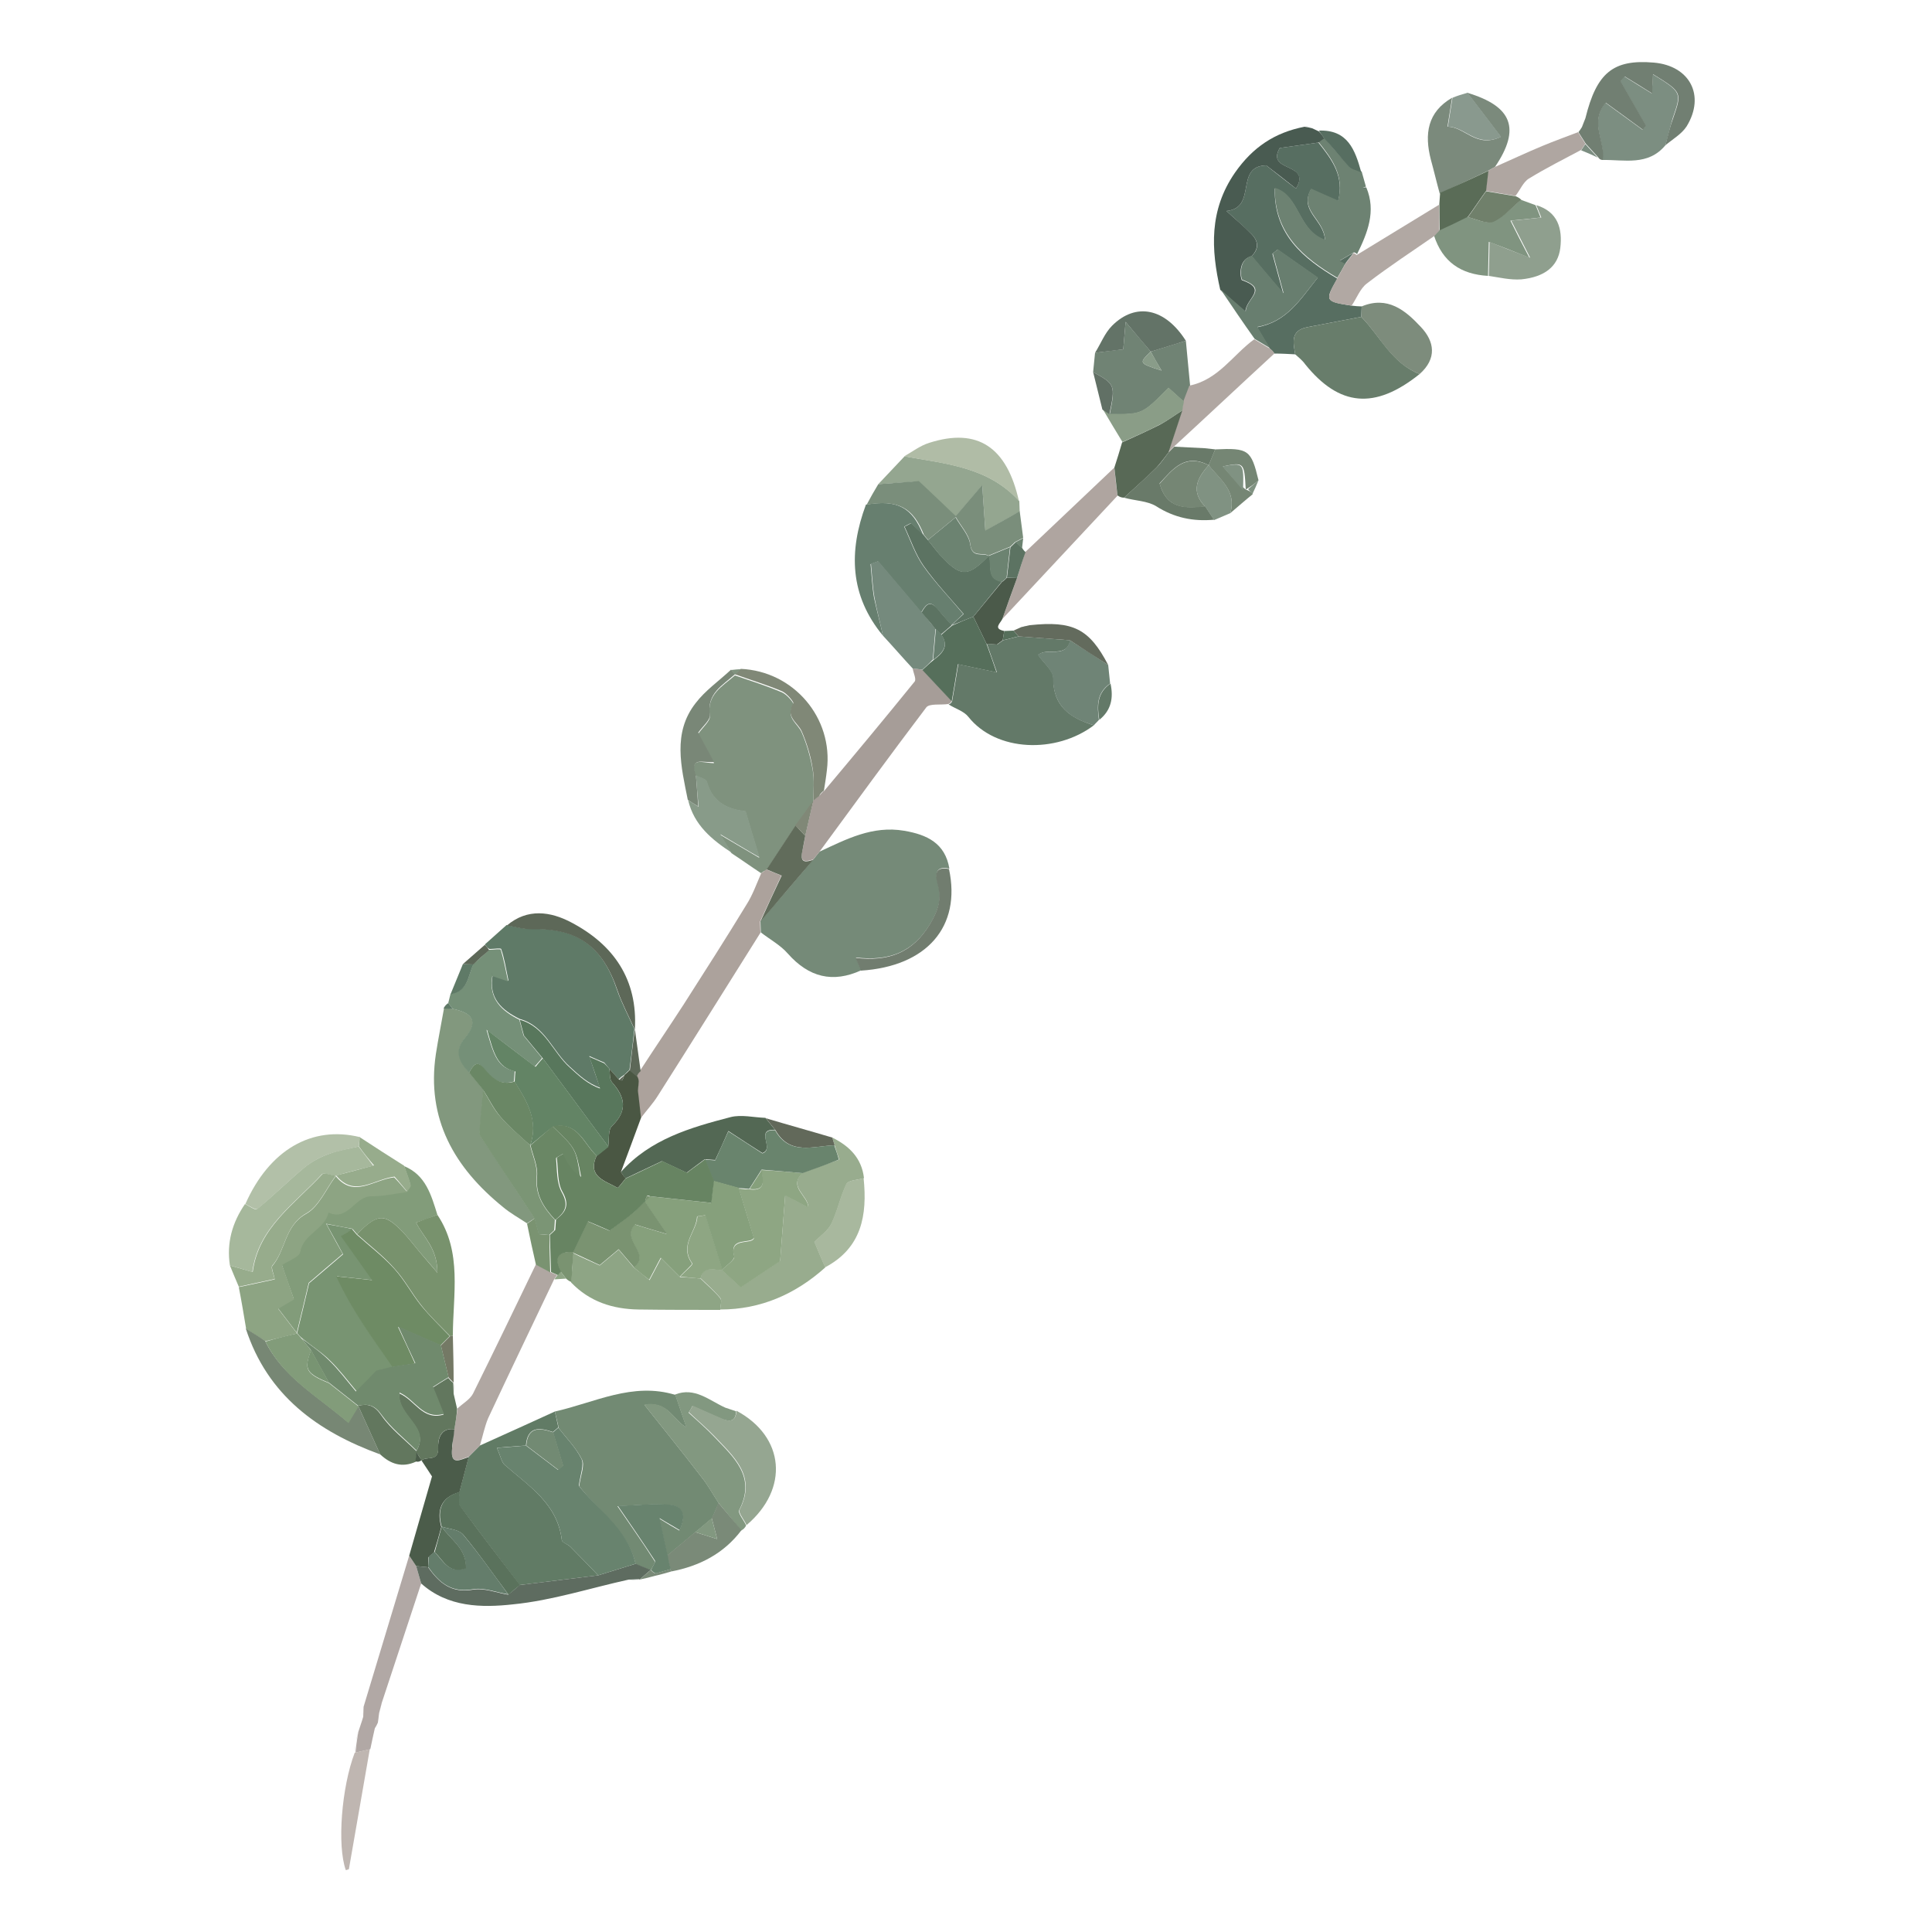 <?xml version="1.0" encoding="utf-8"?>
<!-- Generator: Adobe Illustrator 19.0.0, SVG Export Plug-In . SVG Version: 6.00 Build 0)  -->
<svg version="1.1" id="Layer_1" xmlns="http://www.w3.org/2000/svg" xmlns:xlink="http://www.w3.org/1999/xlink" x="0px" y="0px"
	 viewBox="0 0 500 500" style="enable-background:new 0 0 500 500;" xml:space="preserve">
<style type="text/css">
	.st0{fill:#758A78;}
	.st1{fill:#7F927E;}
	.st2{fill:#728A73;}
	.st3{fill:#5F7A67;}
	.st4{fill:#617B65;}
	.st5{fill:#576E61;}
	.st6{fill:#637968;}
	.st7{fill:#98AC8E;}
	.st8{fill:#82987E;}
	.st9{fill:#687D6B;}
	.st10{fill:#829C7A;}
	.st11{fill:#ACA29C;}
	.st12{fill:#677F6F;}
	.st13{fill:#6D8272;}
	.st14{fill:#8EA585;}
	.st15{fill:#A69D98;}
	.st16{fill:#78926D;}
	.st17{fill:#8DA483;}
	.st18{fill:#495B51;}
	.st19{fill:#759078;}
	.st20{fill:#708374;}
	.st21{fill:#B0A7A2;}
	.st22{fill:#829880;}
	.st23{fill:#7C8E81;}
	.st24{fill:#7B8A7C;}
	.st25{fill:#A6B89C;}
	.st26{fill:#94A690;}
	.st27{fill:#95A691;}
	.st28{fill:#717F72;}
	.st29{fill:#536854;}
	.st30{fill:#687E6F;}
	.st31{fill:#758A7D;}
	.st32{fill:#AFA5A0;}
	.st33{fill:#B1A8A5;}
	.st34{fill:#809480;}
	.st35{fill:#6F8476;}
	.st36{fill:#778774;}
	.st37{fill:#8F9F8E;}
	.st38{fill:#B1A8A3;}
	.st39{fill:#B2C0A8;}
	.st40{fill:#5E6C60;}
	.st41{fill:#4B5C4A;}
	.st42{fill:#7D8C7C;}
	.st43{fill:#B0BCA6;}
	.st44{fill:#97AC8C;}
	.st45{fill:#586956;}
	.st46{fill:#889B89;}
	.st47{fill:#4A5743;}
	.st48{fill:#A8B89E;}
	.st49{fill:#697A69;}
	.st50{fill:#808877;}
	.st51{fill:#AFA6A1;}
	.st52{fill:#798777;}
	.st53{fill:#7A8E7B;}
	.st54{fill:#637367;}
	.st55{fill:#5D6858;}
	.st56{fill:#BFB6B1;}
	.st57{fill:#62775E;}
	.st58{fill:#717D6F;}
	.st59{fill:#8A9D87;}
	.st60{fill:#5A6C57;}
	.st61{fill:#7A8A78;}
	.st62{fill:#89998E;}
	.st63{fill:#4B5A4A;}
	.st64{fill:#636B5D;}
	.st65{fill:#809282;}
	.st66{fill:#758674;}
	.st67{fill:#62695A;}
	.st68{fill:#70806B;}
	.st69{fill:#7A9371;}
	.st70{fill:#617065;}
	.st71{fill:#747965;}
	.st72{fill:#5C7362;}
	.st73{fill:#566F5B;}
	.st74{fill:#6C8371;}
	.st75{fill:#68836E;}
	.st76{fill:#616C5B;}
	.st77{fill:#58775C;}
	.st78{fill:#5A725C;}
	.st79{fill:#8EA683;}
	.st80{fill:#69846D;}
	.st81{fill:#7B9575;}
	.st82{fill:#6A8765;}
	.st83{fill:#789472;}
	.st84{fill:#6E8B64;}
	.st85{fill:#86A07C;}
	.st86{fill:#DCDAD9;}
	.st87{fill:#638465;}
	.st88{fill:#899C89;}
	.st89{fill:#678462;}
	.st90{fill:#647D6B;}
	.st91{fill:#708A6D;}
</style>
<g id="XMLID_12_">
	<path id="XMLID_1771_" class="st0" d="M212.1,220.4c6.9-3.2,13.7-6.8,21.9-5.4c5.9,1,10.6,3.2,11.7,9.8c-3.5-0.8-3.7,1.3-3,3.8
		c1.1,3.8,0.3,6.7-1.9,10.4c-4.5,7.5-10.7,9.8-19.3,8.8c0.7,1.7,1,2.5,1.4,3.3c-7.4,3.4-13.6,1.8-19-4.3c-1.9-2.2-4.7-3.7-7-5.5
		c0-1-0.1-1.9-0.1-2.9c4.6-5.3,9.2-10.7,13.7-16C211,221.8,211.5,221.1,212.1,220.4z"/>
	<path id="XMLID_1770_" class="st1" d="M197,226c-2.6-1.7-5.1-3.5-7.7-5.2c-0.8-1.3-1.6-2.6-3-4.8c4,2.4,7,4.1,10.2,6
		c-1.3-4.2-2.4-8-3.6-12c-4.3-0.5-8.5-2.1-10-7.6c-0.2-0.8-1.9-1.1-2.9-1.7c-1.7-5,1.9-3.2,4.8-3.2c-1.6-2.9-2.9-5.4-4.1-7.6
		c1.2-1.7,3.2-3.4,3-4.6c-0.9-5.6,3.3-7.7,6.5-10.5c4.1,1.4,8.2,2.7,12.2,4.4c1.2,0.5,3.1,2.7,2.9,3.1c-2.1,3.5,1.2,4.9,2.2,7.3
		c1.3,3,2.2,6.2,2.8,9.5c0.5,2.7,0.2,5.6,0.2,8.4l0,0c-1.6,2.1-3.1,4.3-4.7,6.4c-2.5,3.8-5,7.6-7.5,11.4
		C197.9,225.3,197.4,225.6,197,226z"/>
	<path id="XMLID_1769_" class="st2" d="M143.6,365.3c10.3-2.3,20.1-7.7,31.2-4.3c0.9,2.6,1.7,5.1,2.9,8.5c-3.7-2.2-4.8-6.9-10.9-5.9
		c5.4,6.8,10.1,12.6,14.7,18.6c1.7,2.1,3,4.5,4.5,6.8c-0.6,1.3-1.1,2.6-1.7,3.9c-1.4,1.2-2.8,2.4-4.3,3.6c-2.4,2-4.9,4.1-7.3,6.1
		c-0.7-3-1.3-6-2.1-9.6c2.1,1.3,3.6,2.2,5.2,3.1c1.6-3.5,1.3-6.3-2.5-6.6c-4.2-0.4-8.5,0.1-13.5,0.3c3.4,5,6.6,9.5,9.6,14.2
		c0.3,0.4-0.6,1.6-1,2.4l0,0c-1.3-0.5-2.6-1.1-3.9-1.6c-2.2-9.2-10.2-14.2-14.6-20.2c0.4-3,1.5-5.4,0.7-6.9c-1.5-3-4-5.5-6-8.1
		C144.3,368.1,143.9,366.7,143.6,365.3z"/>
	<path id="XMLID_1768_" class="st3" d="M125.5,244.4c1.9-1.7,3.7-3.3,5.6-5c2.1,0.4,4.3,1,6.4,1c11.9-0.3,18.4,4.4,22.2,15.8
		c1.2,3.5,3,6.8,4.5,10.2c0,0,0-0.3,0-0.3c-0.4,3.6-0.8,7.2-1.3,10.8c-0.5,0.4-0.9,0.9-1.4,1.3c-0.5,0.3-1,0.7-1.4,1.1
		c-0.8-0.9-1.7-1.9-2.5-2.8c-0.4-0.5-0.8-1-1.2-1.5c-1.3-0.6-2.6-1.1-3.9-1.7c0.9,2.7,1.8,5.5,2.8,8.2c-3.2-1.1-5.5-3.3-7.8-5.4
		c-4.5-4-6.4-10.6-13-12.4c-4.7-2.3-8.1-5.4-7-11.3l0,0c1.2,0.4,2.4,0.8,4.1,1.4c-0.7-3.4-1.1-5.9-1.9-8.2c-0.1-0.3-1.9,0-3,0
		C126.2,245.4,125.8,244.9,125.5,244.4z"/>
	<path id="XMLID_1767_" class="st4" d="M143.6,365.3c0.3,1.4,0.6,2.8,0.9,4.1c-0.5,0.4-0.9,0.8-1.4,1.2c-3.5-1.2-6.6-1.5-7,3.5
		c-2.2,0.2-4.5,0.3-7.5,0.6c1,2.3,1.2,3.7,2,4.4c6.3,5.5,13.7,10.1,14.8,19.5c0.1,0.6,1.5,1,2.2,1.7c2.4,2.4,4.8,4.9,7.2,7.4
		c-6.8,0.8-13.5,1.7-20.3,2.5c-5.2-6.8-10.4-13.6-15.5-20.5c-0.6-0.8-0.1-2.4-0.1-3.6c0.8-3,1.6-6.1,2.4-9.1c1-1,1.9-1.9,2.9-2.9
		C130.7,371.2,137.2,368.2,143.6,365.3z"/>
	<path id="XMLID_1766_" class="st5" d="M349.8,79.1c0.9,0.1,1.8,0.2,2.6,0.2c0,0.9-0.1,1.8-0.1,2.7c-4.7,0.9-9.4,1.8-14.1,2.7
		c-4.3,0.9-3.5,4-3,7c-1.8-0.1-3.6-0.2-5.4-0.2c-0.3-0.5-0.7-0.9-1.2-1.3c-1.1-1.8-2.2-3.6-3.3-5.5c7.8-1.4,11.2-7.2,15.7-12.8
		c-4.2-3-7.3-5.1-10.4-7.3c-0.4,0.4-0.9,0.7-1.3,1.1c0.8,3,1.6,5.9,2.8,10.3c-3.4-4-5.8-6.8-8.2-9.7c2-1.9,1.8-3.9,0-5.7
		c-1.9-1.9-3.9-3.6-6.5-6c8.1-0.8,2-11.6,10.3-11.8c2.4,1.9,4.9,3.9,7.7,6c4.1-6.9-7.9-4.1-4.2-10.5c2.9-0.4,6.5-0.9,10-1.4
		c3.4,4.3,6.8,8.6,5.1,15.2c-2.7-1.2-4.8-2.1-7-3.1c-3.2,5.7,3.4,7.8,3.6,13.2c-7.1-2.5-6.5-11.6-13-13.4
		c-0.2,11.9,7.4,18.1,16.2,23.3C342.8,77.9,342.9,78,349.8,79.1z"/>
	<path id="XMLID_1765_" class="st6" d="M283.1,187.7c-9.8,7.4-25.3,6.9-32.5-2.2c-1.2-1.5-3.4-2.1-5.1-3.2c0.4-0.1,0.7-0.4,0.9-0.8
		c0.5-2.9,1-5.8,1.6-9.6c4.1,0.9,7.3,1.5,10,2.1c-0.8-2.3-1.7-4.8-2.6-7.4l0,0c0.9,0.1,1.8,0.1,2.7,0.2c0.5-0.4,1-0.7,1.5-1.1
		c1.4-0.3,2.7-0.7,4.1-1c4.4,0.3,8.9,0.7,13.3,1c-1,4.8-5.9,1.7-8.3,3.8c1.4,2.1,3.9,4,3.9,6C272.5,182.8,277,185.8,283.1,187.7z"/>
	<path id="XMLID_1764_" class="st7" d="M215.4,294.4c4.4,2.2,7.6,5.3,8.2,10.5c-1.5,0.5-4,0.5-4.5,1.5c-1.6,3.3-2.3,7-3.9,10.3
		c-0.9,1.8-2.8,3.1-4.4,4.7c0.8,2,1.8,4.3,2.8,6.6c-7.7,6.9-16.7,10.9-27.2,10.9c0-1,0.5-2.4,0-3c-1.5-1.8-3.3-3.4-5.1-5.1
		c0.7-3.5,3.5-2,5.5-2.2c1.7,1.6,3.5,3.2,4.9,4.5c3.6-2.4,6.5-4.3,10.2-6.8c0.4-4.9,0.8-10.7,1.3-17c1.7,0.9,3.8,2,6,3.1
		c-0.1-3.1-5.3-5.3-1.5-8.9c3.1-1.1,6.1-2.2,9.5-3.4c-0.3-0.9-0.8-2.3-1.2-3.7C215.8,295.7,215.6,295.1,215.4,294.4z"/>
	<path id="XMLID_1763_" class="st8" d="M136.4,316.6c-2.1-1.4-4.3-2.6-6.2-4.2c-12.6-10.2-19.9-22.8-17.4-39.6
		c0.6-3.9,1.4-7.8,2.1-11.8c0.8,0,1.6,0,2.4,0.1c4.6,1,6.9,3,3.1,7.5c-2.9,3.4-1.4,6.2,1.1,9c1.2,1.5,2.4,2.9,3.6,4.4
		c-0.3,3.7-0.6,7.4-1,11.6c4.4,6.7,9.4,14.2,14.3,21.7C137.7,315.7,137,316.2,136.4,316.6z"/>
	<path id="XMLID_1762_" class="st9" d="M335.2,91.7c-0.5-3-1.3-6.1,3-7c4.7-0.9,9.4-1.8,14.1-2.7c4.9,5,7.9,12,15.1,14.8
		c-11.6,9.3-20.8,8.4-29.6-2.5C337.1,93.3,336.1,92.5,335.2,91.7z"/>
	<path id="XMLID_1761_" class="st10" d="M104.6,301.8c5.6,2.3,7,7.5,8.6,12.6c-1.8,0.7-3.6,1.4-5.5,2c1.8,3.8,5.5,6.5,5.5,13
		c-2.4-2.9-3.6-4.2-4.7-5.5c-1.4-1.7-2.7-3.4-4.2-5c-4.8-5-6.5-4.9-11.9,0.5c-0.4-0.5-0.8-0.9-1.2-1.4c-1.7-0.3-3.3-0.6-6.8-1.3
		c2.2,4.1,3.4,6.2,4.3,7.8c-3.3,2.8-6.4,5.4-8.8,7.5c-1.1,4.7-2.1,8.8-3.1,12.9c-1.6-2.1-3.2-4.2-4.9-6.4c1.8-1,3-1.7,4.1-2.4
		c-1.1-3.2-2.2-6.1-3.1-8.9c1.8-1.3,4.5-2.1,4.7-3.4c0.8-4.7,6.3-5.8,7.3-10.2c5.1,2.4,6.8-4.3,11.2-4.2c3.1,0,6.1-0.7,9.2-1.1
		c0.3-0.6,1-1.2,0.9-1.7C105.8,305.1,105.1,303.4,104.6,301.8z"/>
	<path id="XMLID_1760_" class="st11" d="M197,226c0.4-0.3,0.9-0.6,1.3-1c1.6,0.7,3.2,1.3,3.9,1.6c-2,4.3-3.7,8.1-5.5,11.9
		c0,1,0.1,1.9,0.1,2.9c-8.8,14-17.6,28.1-26.5,42.1c-1.3,2.1-3,3.9-4.5,5.9c-0.3-2.3-0.5-4.6-0.8-7c0.1-0.8,0.1-1.6,0.2-2.4
		c0-0.5-0.2-1-0.5-1.5c0.3-0.5,0.6-1,1-1.5c3.7-5.7,7.5-11.3,11.2-17c5.5-8.6,11-17.2,16.3-25.9C194.8,231.6,195.8,228.7,197,226z"
		/>
	<path id="XMLID_1759_" class="st12" d="M228.5,164.5c-8.6-10.4-8.9-21.8-4.4-33.9c8.1-1.4,12,0.7,14.8,7.8c-1.1-1-2.1-2-3.2-3
		c-0.6,0.3-1.2,0.6-1.7,0.9c1.6,3.4,2.8,7.1,4.9,10.1c3.1,4.4,6.9,8.3,10.4,12.5c-1.3,1.2-2.2,2.1-3.1,2.9l0,0
		c-1.2-1.4-2.5-2.9-3.7-4.3c-2-2.5-3.1-0.7-4.1,1c-3.7-4.4-7.5-8.8-11.2-13.2c-0.6,0.2-1.3,0.5-1.9,0.7c0.3,2.9,0.4,5.8,0.9,8.7
		C226.9,158,227.8,161.2,228.5,164.5z"/>
	<path id="XMLID_1758_" class="st13" d="M346.1,71.9c-8.8-5.2-16.3-11.4-16.2-23.3c6.5,1.8,5.9,10.9,13,13.4
		c-0.2-5.3-6.8-7.5-3.6-13.2c2.2,1,4.3,1.9,7,3.1c1.7-6.6-1.7-10.9-5.1-15.2c0.5-0.4,1-0.7,1.5-1.1c2.1,2.5,4.2,5,6.5,7.3
		c0.8,0.8,2.1,1,3.2,1.5c0.4,1.3,0.7,2.6,1.1,3.9c-0.3,0.1-0.5,0.2-0.8,0.3c0.3,0,0.6-0.1,0.9-0.1c2.6,6.2,0.3,11.8-2.4,17.3
		c-0.2-0.3-0.5-0.4-0.8-0.5c-1.2,0.7-2.4,1.4-3.6,2.1c0.5,0.3,0.9,0.5,1.4,0.8C347.5,69.5,346.8,70.7,346.1,71.9z"/>
	<path id="XMLID_1757_" class="st14" d="M181.3,330.9c1.7,1.7,3.6,3.2,5.1,5.1c0.5,0.6,0,2,0,3c-7,0-14,0-21.1-0.1
		c-6.7-0.1-12.7-2-17.5-7c0.2-2.5,0.4-5.1,0.5-7.6c2.2,1.1,4.5,2.1,6.9,3.2c1.6-1.3,3.1-2.6,4.9-4.1c1.6,1.9,2.8,3.3,4,4.7
		c1.3,1,2.6,2,4,3.2c1.1-2.1,1.9-3.6,3-5.7c1.9,1.9,3.4,3.4,4.9,4.9C177.8,330.6,179.6,330.7,181.3,330.9z"/>
	<path id="XMLID_1756_" class="st15" d="M212.1,220.4c-0.5,0.7-1.1,1.3-1.6,2c-1.8,0.6-3.5,1-2.9-2c0.3-1.4,0.6-2.8,0.8-4.2
		c0.7-3,1.4-6.1,2.1-9.1l0,0c0.5-0.4,1-0.8,1.5-1.2c0.4-0.4,0.8-0.9,1.2-1.3l0,0.2c7.9-9.4,15.8-18.9,23.5-28.4
		c0.5-0.6-0.3-2.2-0.5-3.4c0.8,0.1,1.7,0.2,2.5,0.3c2.5,2.7,5.1,5.4,7.6,8.1c-0.2,0.4-0.5,0.7-0.9,0.8c-2,0.3-4.9-0.2-5.7,0.9
		C230.3,195.5,221.2,208,212.1,220.4z"/>
	<path id="XMLID_1755_" class="st16" d="M92.4,319.4c5.3-5.4,7.1-5.5,11.9-0.5c1.5,1.6,2.8,3.3,4.2,5c1.1,1.3,2.3,2.7,4.7,5.5
		c0-6.6-3.7-9.2-5.5-13c1.8-0.7,3.7-1.4,5.5-2c6.5,9.7,4,20.7,4,31.3c0,0-0.7,0.1-0.7,0.1c-2.5-2.6-5.2-5.1-7.4-7.9
		c-2.5-3.1-4.4-6.8-7.1-9.7C99.1,324.9,95.6,322.3,92.4,319.4z"/>
	<path id="XMLID_1754_" class="st17" d="M105.4,308.5c-3.1,0.4-6.1,1.1-9.2,1.1c-4.4-0.1-6.1,6.6-11.2,4.2
		c-0.9,4.4-6.5,5.5-7.3,10.2c-0.2,1.3-2.9,2.2-4.7,3.4c1,2.8,2,5.6,3.1,8.9c-1.2,0.7-2.4,1.4-4.1,2.4c1.7,2.2,3.3,4.3,4.9,6.4l0,0
		c-2.7,0.7-5.4,1.3-8.2,2c-1.7-1.1-3.4-2.1-5-3.2c-0.6-3.6-1.2-7.2-1.9-10.8c3-0.6,6-1.3,9.3-2c-0.2-1.3-1-3-0.6-3.5
		c3.5-4.1,3.1-10.4,8.8-13.5c3.3-1.9,5.1-6.4,7.6-9.7l0,0c4.7,5.8,9.7,0.9,15.1,0.3C103,305.7,104.2,307.1,105.4,308.5z"/>
	<path id="XMLID_1753_" class="st18" d="M342.7,35.8c-0.5,0.4-1,0.7-1.5,1.1c-3.5,0.5-7.1,1-10,1.4c-3.7,6.4,8.4,3.6,4.2,10.5
		c-2.8-2.2-5.3-4.2-7.7-6c-8.3,0.2-2.2,11-10.3,11.8c2.6,2.4,4.7,4.1,6.5,6c1.8,1.8,1.9,3.8,0,5.7c-3.8,1-2.8,6-2.5,6.2
		c6.9,2.4,1,4.7,0.9,8.2c-2.9-2.5-4.7-4.1-6.5-5.7c-2.4-10.5-2.9-20.6,3.8-30.3c4.6-6.6,10.3-10.4,18-11.9c0.7,0.1,1.3,0.2,2,0.4
		c0.6,0.3,1.1,0.5,1.7,0.8C341.8,34.5,342.3,35.1,342.7,35.8z"/>
	<path id="XMLID_1752_" class="st19" d="M121.4,277.6c-2.6-2.7-4-5.6-1.1-9c3.8-4.5,1.6-6.5-3.1-7.5c-0.4-0.5-0.8-1-1.2-1.5
		c0.2-0.8,0.4-1.6,0.6-2.4c4.5-0.6,4.5-4.7,5.9-7.7c1.4-1.2,2.8-2.5,4.1-3.7c1,0,2.9-0.3,3,0c0.7,2.3,1.2,4.8,1.9,8.2
		c-1.7-0.6-2.9-1-4.1-1.4c-0.1-0.3-0.1-0.6-0.2-0.9c0.1,0.3,0.1,0.6,0.2,0.9c-1,5.9,2.4,9,7,11.3l0,0c0.4,1.4,0.7,2.7,1.1,4.1
		c1.6,1.9,3.2,3.9,4.8,5.8c-0.7,0.9-1.5,1.7-1.9,2.2c-4-3.1-7.6-5.8-12.5-9.5c1.7,5.7,2.5,9.7,7.3,10.7c-0.1,0.9-0.1,1.8-0.2,2.6
		l0,0.1c-3.6,1.1-5.9-0.8-7.9-3.4C123.3,274.1,122.4,276,121.4,277.6z"/>
	<path id="XMLID_1751_" class="st20" d="M282.9,96.3c0.2-1.7,0.3-3.4,0.5-5c2.6-0.3,5.1-0.7,7.3-0.9c0.2-2.2,0.3-3.7,0.6-7.1
		c3,3.6,4.8,5.6,6.5,7.7c-3.1,3-3.1,3,2.8,4.9c-1.2-2-2-3.4-2.8-4.9c3-0.9,6-1.9,9.1-2.8c0.4,3.9,0.7,7.7,1.1,11.6
		c-0.5,1.4-1.1,2.8-1.6,4.2c-1.3-1.2-2.7-2.4-4-3.6c-6.8,6.9-6.8,6.9-15.2,6.8C288.7,99.7,288.6,99.4,282.9,96.3z"/>
	<path id="XMLID_1750_" class="st21" d="M124.2,374.1c-1,1-1.9,1.9-2.9,2.9c-2.1,0.6-4.8,2.5-4.3-2.2c0.1-0.7,0.2-1.3,0.2-2
		c0.1-1,0.2-2,0.4-3c0.3-1.8,0.6-3.5,0.8-5.3c1.4-1.3,3.2-2.3,4-3.8c5.5-11.1,10.9-22.3,16.3-33.5c1.2,0.7,2.5,1.3,3.7,2
		c0.6,0.3,1.2,0.5,1.8,0.8c-0.3,0.3-0.5,0.7-0.8,1.1c-5.7,12-11.5,24-17.1,36C125.4,369.3,124.9,371.8,124.2,374.1z"/>
	<path id="XMLID_1749_" class="st22" d="M185.9,388.9c-1.5-2.3-2.8-4.7-4.5-6.8c-4.6-6-9.3-11.8-14.7-18.6c6.1-1.1,7.2,3.6,10.9,5.9
		c-1.1-3.3-2-5.9-2.9-8.5c5.1-2,8.8,1.5,13,3.4c0.9,0.3,1.8,0.6,2.7,0.9l0.1,0c-0.1,2.8-1.7,2.8-3.8,2c-2.5-1.1-5-2.2-7.5-3.3
		c-0.3,0.6-0.6,1.1-1,1.7c2.2,2,4.5,4,6.6,6.2c5,5.3,11,10.3,6.5,19c-0.4,0.8,1.2,2.6,1.8,4c-0.3,0.6-0.7,1-1.3,1.3
		C189.9,393.7,187.9,391.3,185.9,388.9z"/>
	<path id="XMLID_1748_" class="st23" d="M431,37.6c-4.5,5.4-10.6,3.7-16.3,3.8c0.8-4.7-3.5-9.7,0.8-14.8c3.3,2.4,6.4,4.7,9.6,7
		c0.3-0.4,0.5-0.7,0.8-1.1c-2.2-3.8-4.4-7.7-6.6-11.5c0.4-0.4,0.7-0.8,1.1-1.2c2.3,1.4,4.6,2.9,7.1,4.4c0.1-1.7,0.2-3.2,0.2-5
		c7.6,4.7,7.5,4.7,5.2,11.4C432.2,32.9,431.7,35.3,431,37.6z"/>
	<path id="XMLID_1747_" class="st24" d="M372.6,50.1c-0.8-2.9-1.5-5.9-2.3-8.8c-1.7-6.6-0.9-12.3,5.5-16c-0.4,2.5-0.8,5-1.2,7.5
		c4.4-0.1,7.4,5.7,13.8,2.6c-3.1-4.1-5.9-7.7-8.7-11.4c11.7,3.5,13.9,9.3,7.2,19.2c-0.6,0.3-1.2,0.7-1.8,1
		C381,46.2,376.8,48.1,372.6,50.1z"/>
	<path id="XMLID_1746_" class="st25" d="M59.5,327.5c-0.9-5.8,0.6-11.1,3.9-15.9c1.1,0.5,2.7,1.7,3.1,1.3c4.2-3.4,8-7.2,12.2-10.7
		c1.8-1.5,4-2.7,6.2-3.5c2.5-1,5.3-1.4,7.9-2c1.2,1.6,2.5,3.3,3.8,5c-3.6,0.9-6.7,1.7-9.8,2.6l0,0c-1.2-0.1-3-0.9-3.5-0.4
		c-7.1,7.7-16.5,13.8-18,25.3C63,328.5,61.3,328,59.5,327.5z"/>
	<path id="XMLID_1745_" class="st26" d="M227.3,125.3c2.3-2.4,4.5-4.8,6.8-7.2c10.6,1.9,21.7,2.7,29.7,11.6c0,0.9,0.1,1.8,0.1,2.7
		c-2.9,1.6-5.9,3.3-8.9,5c-0.2-2.8-0.4-6.3-0.8-11.8c-3.2,3.7-5,5.9-6.9,8.1c-3.5-3.3-6.9-6.5-9.6-9.1
		C233.6,124.9,230.5,125.1,227.3,125.3z"/>
	<path id="XMLID_1744_" class="st27" d="M193.2,394.7c-0.6-1.4-2.2-3.2-1.8-4c4.5-8.7-1.5-13.7-6.5-19c-2.1-2.2-4.4-4.1-6.6-6.2
		c0.3-0.6,0.6-1.1,1-1.7c2.5,1.1,5,2.2,7.5,3.3c2,0.9,3.6,0.9,3.8-2C203.1,371.8,204.3,385.3,193.2,394.7z"/>
	<path id="XMLID_1743_" class="st28" d="M431,37.6c0.6-2.4,1.2-4.8,2-7c2.3-6.7,2.4-6.7-5.2-11.4c-0.1,1.9-0.2,3.4-0.2,5
		c-2.5-1.6-4.8-3-7.1-4.4c-0.4,0.4-0.7,0.8-1.1,1.2c2.2,3.8,4.4,7.7,6.6,11.5c-0.3,0.4-0.5,0.7-0.8,1.1c-3.1-2.3-6.3-4.6-9.6-7
		c-4.4,5.1,0,10.1-0.8,14.8c-0.5,0-0.9-0.2-1.2-0.7c-1.1-1.2-2.1-2.3-3.2-3.5c-0.6-1-1.3-2-1.9-3c0.3-0.4,0.6-0.8,0.9-1.3
		c0.3-0.8,0.6-1.5,0.9-2.3c2.9-11.8,7.2-15.3,17.7-14.4c9.3,0.8,13.4,8.5,8.5,16.5C435.2,34.7,432.9,36,431,37.6z"/>
	<path id="XMLID_1742_" class="st29" d="M160.7,303.3c7.6-8.5,18-11.5,28.4-14.2c2.8-0.7,6,0.1,9,0.2c0.8,1,1.7,2.1,2.5,3.1
		c-5.4-0.3,0,4.9-3.3,6c-2.7-1.7-5.6-3.6-8.8-5.7c-1.4,3.2-2.4,5.4-3.4,7.5c-0.9-0.1-1.8-0.1-2.7-0.2l0,0c-1.4,1-2.8,2.1-4.7,3.5
		c-1.8-0.8-4.2-2-6.4-3c-3.4,1.6-6.5,3.1-9.5,4.5C161.5,304.5,161.1,303.9,160.7,303.3z"/>
	<path id="XMLID_1741_" class="st30" d="M315.9,74.9c1.8,1.6,3.6,3.2,6.5,5.7c0.1-3.5,6.1-5.7-0.9-8.2c-0.3-0.1-1.3-5.2,2.5-6.2
		c2.4,2.9,4.8,5.7,8.2,9.7c-1.2-4.4-2-7.4-2.8-10.3c0.4-0.4,0.9-0.7,1.3-1.1c3.1,2.2,6.2,4.4,10.4,7.3c-4.6,5.6-7.9,11.4-15.7,12.8
		c1.1,1.9,2.2,3.7,3.3,5.5c-1.3-0.8-2.7-1.6-4-2.4C321.7,83.5,318.8,79.2,315.9,74.9z"/>
	<path id="XMLID_1740_" class="st31" d="M238.7,173.3c-0.8-0.1-1.7-0.2-2.5-0.3c-2.6-2.8-5.1-5.7-7.7-8.5c-0.7-3.3-1.6-6.6-2.2-9.9
		c-0.5-2.9-0.6-5.8-0.9-8.7c0.6-0.2,1.3-0.5,1.9-0.7c3.7,4.4,7.5,8.8,11.2,13.2l0.6,0.7l0.6,0.7c0.8,1,1.6,2,2.4,2.9l0,0
		c-0.2,2.7-0.5,5.3-0.7,8C240.6,171.6,239.6,172.5,238.7,173.3z"/>
	<path id="XMLID_1739_" class="st32" d="M289.2,128.3c-9.9,10.6-19.9,21.3-29.8,31.9c1.3-3.5,2.5-7,3.8-10.6
		c0.7-2.2,1.4-4.5,2.1-6.7c7.7-7.3,15.4-14.6,23.1-21.9C288.6,123.4,288.9,125.9,289.2,128.3z"/>
	<path id="XMLID_1738_" class="st33" d="M94.1,441.7c3.9-13,7.9-26.1,11.8-39.1c0.6,0.9,1.2,1.8,1.8,2.7c0.4,1.5,0.9,3,1.3,4.5
		c-3.4,10.3-6.8,20.6-10.2,30.9c-0.2,0.9-0.5,1.8-0.7,2.7l0,0.1c-0.1,0.8-0.2,1.5-0.3,2.3c-0.2,0.5-0.5,1-0.8,1.5
		c-0.2,0.9-0.4,1.8-0.6,2.7l0,0c-0.2,0.8-0.3,1.6-0.5,2.4l-0.1,0.3c-1.3,0.3-2.6,0.6-3.9,0.9l0.1,0c0.1-0.9,0.2-1.8,0.3-2.7l0,0.1
		c0.1-0.9,0.3-1.8,0.4-2.6l0-0.1c0.4-1.3,0.9-2.6,1.3-4c0,0,0,0.1,0,0.1C94,443.5,94.1,442.6,94.1,441.7z"/>
	<path id="XMLID_1737_" class="st34" d="M393.6,51.7c1.3,0.5,2.5,0.9,3.8,1.4c0.4,0.9,0.7,1.7,1.3,3.2c-2.9,0.3-5.4,0.6-7.8,0.8
		c1.6,3.2,3,6,4.9,9.6c-4.4-1.8-7.5-3-10.5-4.1c-0.1,3.4-0.1,6.1-0.2,8.8c-7-0.4-11.8-3.6-14-10.5c0.4-0.4,0.8-0.9,1.2-1.3
		c2.4-1.2,4.9-2.4,7.3-3.5c2.2,0.5,4.8,1.9,6.6,1.2C389.1,56.2,391.3,53.7,393.6,51.7z"/>
	<path id="XMLID_1736_" class="st35" d="M283.1,187.7c-6.1-1.8-10.5-4.8-10.6-12.2c0-1.9-2.4-3.9-3.9-6c2.4-2.1,7.3,1.1,8.3-3.8
		c3.3,2.1,6.6,4.2,9.9,6.4c0.2,1.6,0.3,3.2,0.5,4.8c-3.5,2.4-3.4,5.8-2.9,9.4C284,186.8,283.5,187.2,283.1,187.7z"/>
	<path id="XMLID_1735_" class="st36" d="M63.6,343.8c1.7,1.1,3.4,2.1,5,3.2c4.6,9.4,13.5,14.2,21.5,21.1c1.1-1.8,1.8-3,2.6-4.3
		c1.9,4.2,3.8,8.4,5.7,12.6C82.2,370.5,69.2,361.1,63.6,343.8z"/>
	<path id="XMLID_1734_" class="st37" d="M385.3,71.4c0.1-2.7,0.1-5.4,0.2-8.8c2.9,1.2,6,2.4,10.5,4.1c-1.9-3.7-3.3-6.5-4.9-9.6
		c2.4-0.2,4.9-0.5,7.8-0.8c-0.6-1.5-1-2.4-1.3-3.2c5.6,1.7,6.8,6.1,6.2,11.1c-0.6,4.8-4.1,7.5-10.1,8.1
		C390.8,72.5,388,71.8,385.3,71.4z"/>
	<path id="XMLID_1733_" class="st38" d="M372.5,59.7c-0.4,0.4-0.8,0.8-1.2,1.3c-5.9,4.1-11.9,8-17.6,12.4c-1.7,1.3-2.6,3.8-3.9,5.7
		c-6.9-1-7-1.2-3.7-7.1c0.7-1.2,1.3-2.4,2-3.6c0.7-1,1.5-1.9,2.2-2.9c0.3,0.1,0.6,0.3,0.8,0.5c7.1-4.3,14.2-8.7,21.3-13
		C372.5,55.2,372.5,57.5,372.5,59.7z"/>
	<path id="XMLID_1732_" class="st39" d="M92.9,296.7c-2.7,0.7-5.4,1.1-7.9,2c-2.2,0.8-4.4,2-6.2,3.5c-4.2,3.4-8,7.3-12.2,10.7
		c-0.4,0.3-2.1-0.8-3.1-1.3c6.2-14,17.2-20.4,29.7-17.3C93,295.1,92.9,295.9,92.9,296.7z"/>
	<path id="XMLID_1731_" class="st40" d="M109,409.8c-0.4-1.5-0.9-3-1.3-4.5c1,0.1,2,0.2,3.1,0.3c2.8,4,6,6.8,11.6,5.8
		c2.9-0.5,6.1,0.8,9.1,1.3c1-0.8,2-1.6,3-2.5c6.8-0.8,13.5-1.7,20.3-2.5c3.2-1,6.5-2,9.7-3c1.3,0.5,2.6,1.1,3.9,1.6
		c-1,0.8-1.9,1.7-2.9,2.5l-0.1-0.1c-0.9,0-1.8,0.1-2.7,0.1c-10,2.2-19.8,5.4-29.9,6.4C124.7,416.1,115.9,416,109,409.8z"/>
	<path id="XMLID_1730_" class="st41" d="M110.8,405.6c-1-0.1-2-0.2-3.1-0.3c-0.6-0.9-1.2-1.8-1.8-2.7c1.9-6.5,3.7-13,5.9-20.5
		c-0.3-0.5-1.5-2.3-2.7-4.1c1.2-1.3,4.4,0.5,4.3-3.3c-0.1-2,0.5-5.3,4.2-4.8c-0.1,1-0.2,2-0.4,3c-0.1,0.7-0.2,1.3-0.2,2
		c-0.5,4.6,2.2,2.8,4.3,2.2c-0.8,3-1.6,6.1-2.4,9.1c-4.8,1.3-5.9,4.6-4.7,9l0,0c-0.6,2.2-1.2,4.4-1.9,6.6l0,0
		c-0.5,0.4-1,0.8-1.4,1.2C110.9,403.8,110.8,404.7,110.8,405.6z"/>
	<path id="XMLID_1729_" class="st42" d="M367.4,96.8c-7.2-2.7-10.2-9.7-15.1-14.8c0-0.9,0.1-1.8,0.1-2.7c6.7-2.8,11.3,1,15.3,5.3
		C371.3,88.4,371.9,92.8,367.4,96.8z"/>
	<path id="XMLID_1728_" class="st43" d="M263.7,129.7c-7.9-8.9-19-9.6-29.7-11.6c2.1-1.2,4.2-2.8,6.5-3.5
		C253,110.6,260.6,115.7,263.7,129.7z"/>
	<path id="XMLID_1727_" class="st21" d="M324.6,87.8c1.3,0.8,2.7,1.6,4,2.4c0.5,0.3,0.9,0.7,1.2,1.3c-8.7,8-17.3,16.1-26,24.1
		c-0.5,0.5-1,1-1.5,1.5c1.2-3.6,2.4-7.3,3.6-10.9c0.1-0.7,0.2-1.5,0.3-2.2c0.5-1.4,1.1-2.8,1.6-4.2
		C315.3,98.3,319.1,91.8,324.6,87.8z"/>
	<path id="XMLID_1726_" class="st44" d="M59.5,327.5c1.7,0.5,3.5,1,5.9,1.7c1.5-11.5,10.9-17.6,18-25.3c0.5-0.5,2.3,0.2,3.5,0.4
		c-2.5,3.3-4.3,7.8-7.6,9.7c-5.7,3.2-5.3,9.5-8.8,13.5c-0.5,0.5,0.3,2.2,0.6,3.5c-3.2,0.7-6.2,1.3-9.3,2
		C61,331.2,60.3,329.4,59.5,327.5z"/>
	<path id="XMLID_1725_" class="st45" d="M306,106.2c-1.2,3.6-2.4,7.3-3.6,10.9c-1,1.3-2,2.7-3.1,3.9c-2.7,2.7-5.6,5.2-8.4,7.8
		c-0.6,0-1.2-0.2-1.7-0.6c-0.3-2.4-0.5-4.8-0.8-7.2c0.7-2.2,1.4-4.4,2-6.5c3.3-1.5,6.6-3,9.8-4.6C302.2,108.8,304.1,107.4,306,106.2
		z"/>
	<path id="XMLID_1724_" class="st46" d="M180.1,200.6c1,0.6,2.7,0.9,2.9,1.7c1.5,5.5,5.6,7.1,10,7.6c1.2,4,2.3,7.8,3.6,12
		c-3.2-1.8-6.1-3.6-10.2-6c1.4,2.2,2.2,3.5,3,4.8c-5.2-3.4-9.8-7.2-11.3-13.6c0.7,0.4,1.4,0.9,2.7,1.7
		C180.5,205.7,180.3,203.2,180.1,200.6z"/>
	<path id="XMLID_1723_" class="st47" d="M160.7,303.3c0.4,0.6,0.8,1.2,1.2,1.7c-0.7,0.8-1.9,2.5-2.1,2.4c-3.1-1.8-7.9-2.8-5.4-8.3
		c1-0.8,2-1.6,3-2.4c0.3-1.8-0.1-4.3,1-5.3c4.1-4,3.4-7.5,0-11.3c-0.7-0.8-0.5-2.3-0.7-3.5c0.8,0.9,1.7,1.9,2.5,2.8
		c0.3,0.1,0.8,0.3,0.8,0.2c0.3-0.4,0.4-0.9,0.6-1.4c0.5-0.4,0.9-0.8,1.4-1.3c0.6,0.5,1.2,1,1.8,1.5c0.3,0.4,0.5,0.9,0.5,1.5
		c-0.1,0.8-0.1,1.6-0.2,2.4c0.3,2.3,0.5,4.6,0.8,7C164.2,294,162.4,298.7,160.7,303.3z"/>
	<path id="XMLID_1722_" class="st48" d="M213.5,328c-1-2.3-1.9-4.6-2.8-6.6c1.6-1.7,3.6-2.9,4.4-4.7c1.6-3.3,2.3-7,3.9-10.3
		c0.5-1,2.9-1,4.5-1.5C224.5,314.5,223,323,213.5,328z"/>
	<path id="XMLID_1721_" class="st49" d="M290.9,128.8c2.8-2.6,5.7-5.2,8.4-7.8c1.2-1.2,2.1-2.6,3.1-3.9c0.5-0.5,1-1,1.5-1.5
		c2.6,0.1,5.3,0.3,7.9,0.4c0.9,0.1,1.8,0.2,2.7,0.3l0,0c-0.6,1.4-1.1,2.8-1.7,4.1l0,0c-6.1-3.2-9.3,1-12.7,4.7
		c1.9,6.8,6.8,6.4,11.8,5.9c0.8,1.2,1.6,2.4,2.3,3.5c-5.4,0.5-10.3-0.5-15-3.5C296.9,129.6,293.7,129.6,290.9,128.8z"/>
	<path id="XMLID_1720_" class="st50" d="M212,206c-0.5,0.4-1,0.8-1.5,1.2c0-2.8,0.3-5.7-0.2-8.4c-0.5-3.2-1.5-6.5-2.8-9.5
		c-1-2.3-4.4-3.8-2.2-7.3c0.2-0.3-1.6-2.5-2.9-3.1c-4-1.7-8.1-2.9-12.2-4.4l0,0c0.5-0.5,1-1,1.5-1.4c13.7,0.6,24,12.7,22.3,26.2
		c-0.2,1.8-0.5,3.6-0.8,5.5l0-0.2C212.7,205,212.3,205.4,212,206z"/>
	<path id="XMLID_1719_" class="st51" d="M408.4,34.2c0.6,1,1.3,2,1.9,3c-0.4,0.5-0.7,1.1-1.1,1.6c-4.5,2.4-9.1,4.7-13.5,7.4
		c-1.5,0.9-2.3,3-3.5,4.5c-2.6-0.4-5.1-0.9-7.7-1.3c0.2-1.7,0.4-3.5,0.6-5.2c0.6-0.3,1.2-0.7,1.8-1c4.1-1.8,8.1-3.7,12.2-5.4
		C402.2,36.5,405.3,35.4,408.4,34.2z"/>
	<path id="XMLID_1718_" class="st52" d="M180.1,200.6c0.2,2.5,0.4,5.1,0.6,8.1c-1.3-0.8-2-1.2-2.7-1.7c-1.7-8.5-4-17.3,2-25
		c2.5-3.3,6.1-5.8,9.2-8.7c0.3,0.4,0.7,0.8,1,1.2l0,0c-3.2,2.9-7.3,4.9-6.5,10.5c0.2,1.3-1.8,2.9-3,4.6c1.2,2.2,2.5,4.7,4.1,7.6
		C182,197.5,178.4,195.7,180.1,200.6z"/>
	<path id="XMLID_1717_" class="st53" d="M247.3,133.6c1.9-2.2,3.7-4.4,6.9-8.1c0.4,5.6,0.6,9,0.8,11.8c3-1.7,6-3.3,8.9-5
		c0.3,2.3,0.6,4.6,0.9,6.9c-0.7,0.3-1.3,0.7-2,1c-0.5,0.4-0.9,0.9-1.4,1.3c-1.9,0.8-3.7,1.5-5.6,2.3l0,0c-1.5-1-4.3,0.7-4.7-3
		c-0.3-2.5-2.5-4.7-3.8-7.1L247.3,133.6z"/>
	<path id="XMLID_1716_" class="st54" d="M306.9,88.2c-3,0.9-6,1.9-9.1,2.8l0,0c-1.8-2.1-3.5-4.1-6.5-7.7c-0.3,3.4-0.4,4.9-0.6,7.1
		c-2.1,0.3-4.7,0.6-7.3,0.9c1.5-2.4,2.5-5.1,4.4-7C294,78.1,301.6,79.8,306.9,88.2z"/>
	<path id="XMLID_1715_" class="st55" d="M164.3,266.5c-1.5-3.4-3.3-6.7-4.5-10.2c-3.9-11.4-10.4-16.1-22.2-15.8
		c-2.1,0-4.3-0.6-6.4-1c5.3-4.5,11.3-3.6,16.6-0.8C158.7,244.4,165.1,253.4,164.3,266.5z"/>
	<path id="XMLID_1714_" class="st53" d="M227.3,125.3c3.2-0.2,6.4-0.5,10.5-0.8c2.7,2.5,6.1,5.8,9.6,9.1l0,0.2
		c-2.4,2-4.8,3.9-7.2,5.9c-0.4-0.4-0.8-0.9-1.1-1.3c-2.8-7.1-6.7-9.1-14.8-7.8C225.2,128.9,226.2,127.1,227.3,125.3z"/>
	<path id="XMLID_1713_" class="st56" d="M91.8,453.6c1.3-0.3,2.6-0.6,3.9-0.9c-1.8,10.3-3.6,20.7-5.4,31c0,0.1-0.5,0.2-0.8,0.3
		C87.2,477.6,88.4,462.5,91.8,453.6z"/>
	<path id="XMLID_1712_" class="st57" d="M117.6,369.9c-3.8-0.5-4.3,2.8-4.2,4.8c0.2,3.8-3,2-4.3,3.3l0,0c-0.4-0.7-0.8-1.4-1.3-2.1
		c0,0-0.1-0.3-0.1-0.3c3.8-6.2-4.9-8.9-4.4-15c4.1,1.7,6,7.1,11.5,5.5c-1.1-2.6-1.9-4.8-2.8-7c1.4-0.9,2.7-1.7,4-2.5
		c0.4,0.5,0.8,0.9,1.3,1.3l0,0c0,0.9,0.1,1.9,0.1,2.8c0.3,1.3,0.6,2.6,0.9,3.9C118.2,366.3,117.9,368.1,117.6,369.9z"/>
	<path id="XMLID_1711_" class="st58" d="M222.8,251.2c-0.3-0.8-0.7-1.6-1.4-3.3c8.6,1,14.8-1.3,19.3-8.8c2.2-3.7,3-6.5,1.9-10.4
		c-0.7-2.5-0.5-4.5,3-3.8C248.8,239.8,239.9,250.1,222.8,251.2z"/>
	<path id="XMLID_1710_" class="st59" d="M306,106.2c-1.9,1.2-3.7,2.6-5.7,3.6c-3.2,1.7-6.5,3.1-9.8,4.6c-1.7-2.8-3.4-5.6-5.1-8.5
		c0.6,0.4,1.2,0.8,1.8,1.2c8.4,0.1,8.4,0.1,15.2-6.8c1.3,1.2,2.7,2.4,4,3.6C306.2,104.7,306.1,105.5,306,106.2z"/>
	<path id="XMLID_1709_" class="st60" d="M385.2,44.2c-0.2,1.7-0.4,3.5-0.6,5.2c-1.6,2.2-3.1,4.5-4.7,6.7c-2.4,1.2-4.9,2.4-7.3,3.5
		c0-2.3-0.1-4.5-0.1-6.8c0.1-1,0.1-1.9,0.2-2.9C376.8,48.1,381,46.2,385.2,44.2z"/>
	<path id="XMLID_1708_" class="st44" d="M92.9,296.7c0.1-0.8,0.1-1.6,0.2-2.4c3.8,2.5,7.7,5,11.5,7.4c0.6,1.7,1.3,3.3,1.7,5
		c0.1,0.5-0.6,1.1-0.9,1.7c-1.2-1.4-2.3-2.8-3.3-3.9c-5.4,0.7-10.4,5.5-15.1-0.3c3.1-0.8,6.2-1.6,9.8-2.6
		C95.4,300,94.1,298.4,92.9,296.7z"/>
	<path id="XMLID_1707_" class="st61" d="M185.9,388.9c2,2.4,4,4.7,6,7.1c-4.6,6.1-10.9,9.3-18.2,10.7l-0.2-0.6
		c-0.3-1.2-0.6-2.4-0.9-3.5c2.4-2,4.9-4.1,7.3-6.1c1.9,0.6,3.8,1.2,5.7,1.8c-0.5-1.8-0.9-3.6-1.4-5.4
		C184.8,391.6,185.4,390.3,185.9,388.9z"/>
	<path id="XMLID_1706_" class="st62" d="M379.8,24c2.8,3.7,5.6,7.3,8.7,11.4c-6.4,3-9.4-2.7-13.8-2.6c0.4-2.5,0.8-5,1.2-7.5
		C377.1,24.8,378.4,24.4,379.8,24z"/>
	<path id="XMLID_1705_" class="st63" d="M263.2,149.6c-1.3,3.5-2.5,7-3.8,10.6c-0.6,1.2-2.4,2.5,0.5,3.1c-0.1,0.8-0.3,1.6-0.4,2.4
		c-0.5,0.4-1,0.7-1.5,1.1c-0.9-0.1-1.8-0.1-2.7-0.2l0,0c-1.1-2.3-2.3-4.7-3.4-7c2.5-3,4.9-6,7.4-9c0.5-0.3,0.9-0.7,1.3-1.1
		C261.4,149.5,262.3,149.6,263.2,149.6z"/>
	<path id="XMLID_1704_" class="st57" d="M98.4,376.4c-1.9-4.2-3.8-8.4-5.7-12.6l0,0c2.6-0.6,4.2-0.1,6,2.5c2.4,3.5,6,6.2,9.1,9.3
		l0.1,0.3c-0.1,0.8-0.2,1.6-0.3,2.4C104,379.9,101.1,378.9,98.4,376.4z"/>
	<path id="XMLID_1703_" class="st64" d="M286.8,172.1c-3.3-2.1-6.6-4.2-9.9-6.4c-4.4-0.3-8.9-0.7-13.3-1c-0.4-0.5-0.9-1-1.3-1.5
		c0.7-0.3,1.3-0.6,2-0.9c0.7-0.2,1.4-0.3,2.2-0.5C277.7,160.6,281.9,162.7,286.8,172.1z"/>
	<path id="XMLID_1702_" class="st65" d="M314.2,134.6c-0.8-1.2-1.6-2.4-2.3-3.5c-3.8-3.9-2.1-7.4,0.9-10.7l0,0
		c2.9,3.6,7.3,6.6,5.6,12.4C317,133.4,315.6,134,314.2,134.6z"/>
	<path id="XMLID_1701_" class="st66" d="M318.4,132.8c1.7-5.8-2.7-8.7-5.6-12.4c0.6-1.4,1.1-2.8,1.7-4.1c8.6-0.4,9.3,0.1,11.2,8
		c-0.9,0.8-1.8,1.5-3.3,2.4c-0.4-7.1-0.4-7.1-5.9-6c1.9,2.2,3.6,4.2,5.9,6c1,0.3,1.4,0.7,1.8,1.2
		C322.2,129.5,320.3,131.2,318.4,132.8z"/>
	<path id="XMLID_1700_" class="st67" d="M200.7,292.5c-0.8-1-1.7-2.1-2.5-3.1c5.7,1.7,11.5,3.3,17.2,5c0.2,0.7,0.4,1.3,0.6,2
		C210.5,296.6,204.4,299.1,200.7,292.5z"/>
	<path id="XMLID_1699_" class="st68" d="M379.9,56.2c1.6-2.2,3.1-4.5,4.7-6.7c2.6,0.4,5.1,0.9,7.7,1.3c0.5,0.2,1,0.5,1.4,0.9
		c-2.4,2-4.5,4.5-7.2,5.7C384.7,58.1,382.1,56.7,379.9,56.2z"/>
	<path id="XMLID_1698_" class="st69" d="M142.4,329.3c-1.2-0.7-2.5-1.3-3.7-2c-0.8-3.5-1.6-7.1-2.3-10.6c0.7-0.5,1.3-0.9,2-1.4
		c0.4,1.4,0.7,2.7,1.1,4.1c0.9,0.1,1.7,0.1,2.6,0.2l0.1,0.1C142.2,322.8,142.3,326,142.4,329.3z"/>
	<path id="XMLID_1697_" class="st5" d="M342.7,35.8c-0.5-0.7-0.9-1.3-1.4-2c7.5-0.3,9.4,5,11,10.8c-1.1-0.5-2.4-0.7-3.2-1.5
		C347,40.8,344.9,38.2,342.7,35.8z"/>
	<path id="XMLID_1696_" class="st70" d="M287.1,107.2c-0.6-0.4-1.2-0.8-1.8-1.2c-0.8-3.2-1.6-6.5-2.4-9.7
		C288.6,99.4,288.7,99.7,287.1,107.2z"/>
	<path id="XMLID_1695_" class="st71" d="M117.4,357.8c-0.5-0.4-0.9-0.9-1.3-1.3c-0.7-2.8-1.3-5.5-2-8.3c0.8-0.8,1.6-1.6,2.4-2.4
		c0,0,0.7-0.1,0.7-0.1C117.3,349.7,117.4,353.7,117.4,357.8z"/>
	<path id="XMLID_1694_" class="st55" d="M164.8,278.6c-0.6-0.5-1.2-1-1.8-1.5c0.4-3.6,0.8-7.2,1.3-10.8c0.5,3.6,1,7.3,1.5,10.9
		C165.3,277.6,165,278.1,164.8,278.6z"/>
	<path id="XMLID_1693_" class="st72" d="M263.2,149.6c-0.9,0-1.7-0.1-2.6-0.1c0.3-2.6,0.6-5.2,0.9-7.9c0.5-0.4,0.9-0.9,1.4-1.3
		c0.6,0.5,1.1,1,1.7,1.6c0.2,0.4,0.5,0.7,0.8,1C264.6,145.1,263.9,147.4,263.2,149.6z"/>
	<path id="XMLID_1692_" class="st3" d="M122.5,249.6c-1.4,3-1.4,7.1-5.9,7.7c1.1-2.6,2.1-5.2,3.2-7.8
		C120.7,249.5,121.6,249.5,122.5,249.6z"/>
	<path id="XMLID_1691_" class="st6" d="M284.5,186.3c-0.6-3.6-0.6-7,2.9-9.4C288.2,180.6,287.6,183.8,284.5,186.3z"/>
	<path id="XMLID_1690_" class="st69" d="M148.4,324.2c-0.2,2.5-0.4,5.1-0.5,7.6c-0.5-0.2-1-0.5-1.4-0.9c-0.5-0.6-0.9-1.2-1.4-1.8
		c-1.9-3.6-0.8-5.3,3.2-5.1L148.4,324.2z"/>
	<path id="XMLID_1689_" class="st55" d="M122.5,249.6c-0.9,0-1.8-0.1-2.7-0.1c1.9-1.7,3.8-3.3,5.7-5c0.4,0.5,0.8,0.9,1.1,1.4
		C125.2,247.1,123.8,248.3,122.5,249.6z"/>
	<path id="XMLID_1688_" class="st73" d="M262.3,163.2c0.4,0.5,0.9,1,1.3,1.5c-1.4,0.3-2.7,0.7-4.1,1c0.1-0.8,0.3-1.6,0.4-2.4
		C260.7,163.3,261.5,163.2,262.3,163.2z"/>
	<path id="XMLID_1687_" class="st23" d="M409.2,38.9c0.4-0.5,0.7-1.1,1.1-1.6c1.1,1.2,2.1,2.3,3.2,3.5
		C412.1,40.1,410.7,39.5,409.2,38.9z"/>
	<path id="XMLID_1686_" class="st65" d="M323,126.6c0.9-0.8,1.8-1.5,2.7-2.3c-0.5,1.2-1,2.4-1.6,3.6
		C323.8,127.5,323.4,127,323,126.6z"/>
	<path id="XMLID_1685_" class="st74" d="M264.5,141.9c-0.6-0.5-1.1-1-1.7-1.6c0.7-0.3,1.3-0.7,2-1
		C264.7,140.2,264.6,141,264.5,141.9z"/>
	<path id="XMLID_1684_" class="st56" d="M93.9,444.4c-0.4,1.3-0.9,2.6-1.3,4C93,447,93.5,445.7,93.9,444.4z"/>
	<path id="XMLID_1683_" class="st61" d="M165.5,408.8c1-0.8,1.9-1.7,2.9-2.5l0,0c0.3,0.4,0.7,0.7,1.2,0.9l0,0.6
		C168.2,408.2,166.9,408.5,165.5,408.8z"/>
	<path id="XMLID_1682_" class="st61" d="M173.7,406.7c-1.4,0.4-2.7,0.8-4.1,1.1c0,0,0-0.6,0-0.6c1.3-0.4,2.6-0.7,3.9-1.1
		L173.7,406.7z"/>
	<path id="XMLID_1681_" class="st66" d="M314.5,116.3c-0.9-0.1-1.8-0.2-2.7-0.3C312.7,116.1,313.6,116.2,314.5,116.3z"/>
	<path id="XMLID_1680_" class="st5" d="M339.7,33c-0.7-0.1-1.3-0.2-2-0.4C338.3,32.8,339,32.9,339.7,33z"/>
	<path id="XMLID_1679_" class="st3" d="M116,259.6c0.4,0.5,0.8,1,1.2,1.5c-0.8,0-1.6,0-2.4-0.1C115,260.5,115.4,260,116,259.6z"/>
	<path id="XMLID_1678_" class="st51" d="M410.2,30.7c-0.3,0.8-0.6,1.5-0.9,2.3C409.6,32.2,409.9,31.4,410.2,30.7z"/>
	<path id="XMLID_1677_" class="st1" d="M190.2,174.6c-0.3-0.4-0.7-0.8-1-1.2c0.9-0.1,1.7-0.2,2.6-0.2
		C191.2,173.7,190.7,174.1,190.2,174.6z"/>
	<path id="XMLID_1676_" class="st75" d="M162.8,408.9c0.9,0,1.8-0.1,2.7-0.1C164.5,408.8,163.6,408.8,162.8,408.9z"/>
	<path id="XMLID_1675_" class="st71" d="M117.5,360.7c0-0.9-0.1-1.9-0.1-2.8C117.5,358.8,117.5,359.7,117.5,360.7z"/>
	<path id="XMLID_1674_" class="st56" d="M92.1,450.9c-0.1,0.9-0.2,1.8-0.3,2.7C92,452.8,92,451.9,92.1,450.9z"/>
	<path id="XMLID_1673_" class="st56" d="M92.6,448.4c-0.1,0.9-0.3,1.8-0.4,2.6C92.3,450.1,92.4,449.2,92.6,448.4z"/>
	<path id="XMLID_1672_" class="st56" d="M95.8,452.4c0.2-0.8,0.3-1.6,0.5-2.4C96.1,450.8,96,451.6,95.8,452.4z"/>
	<path id="XMLID_1671_" class="st56" d="M96.3,450c0.2-0.9,0.4-1.8,0.6-2.7C96.7,448.1,96.5,449,96.3,450z"/>
	<path id="XMLID_1670_" class="st14" d="M145.1,329.1c0.5,0.6,0.9,1.2,1.4,1.8c-1,0.1-2,0.1-3,0.2c0.2-0.4,0.5-0.7,0.8-1.1
		C144.5,329.7,144.8,329.4,145.1,329.1z"/>
	<path id="XMLID_1669_" class="st56" d="M94.1,441.7c-0.1,0.9-0.1,1.9-0.2,2.8C94,443.5,94.1,442.6,94.1,441.7z"/>
	<path id="XMLID_1668_" class="st56" d="M97.7,445.8c0.1-0.8,0.2-1.5,0.3-2.3C98,444.2,97.8,445,97.7,445.8z"/>
	<path id="XMLID_1667_" class="st56" d="M98.1,443.3c0.2-0.9,0.5-1.8,0.7-2.7C98.6,441.6,98.3,442.5,98.1,443.3z"/>
	<path id="XMLID_1666_" class="st41" d="M107.5,378.2c0.1-0.8,0.2-1.6,0.3-2.4c0.4,0.7,0.8,1.4,1.3,2.1
		C108.6,378.3,108.1,378.4,107.5,378.2z"/>
	<path id="XMLID_1665_" class="st27" d="M190.5,365.2c-0.9-0.3-1.8-0.6-2.7-0.9C188.7,364.6,189.6,364.9,190.5,365.2z"/>
	<path id="XMLID_1664_" class="st6" d="M266.4,161.9c-0.7,0.2-1.4,0.3-2.2,0.5C265,162.2,265.7,162,266.4,161.9z"/>
	<path id="XMLID_1663_" class="st76" d="M208.4,216.3c-0.3,1.4-0.5,2.8-0.8,4.2c-0.6,3,1.1,2.6,2.9,2c-4.6,5.3-9.1,10.7-13.7,16
		c1.7-3.8,3.5-7.6,5.5-11.9c-0.7-0.3-2.3-0.9-3.9-1.6c2.5-3.8,5-7.6,7.5-11.4C206.7,214.5,207.5,215.4,208.4,216.3z"/>
	<path id="XMLID_1662_" class="st50" d="M208.4,216.3c-0.9-0.9-1.7-1.8-2.6-2.7c1.6-2.1,3.1-4.3,4.7-6.4
		C209.8,210.2,209.1,213.2,208.4,216.3z"/>
	<path id="XMLID_1661_" class="st75" d="M164.5,404.7c-3.2,1-6.5,2-9.7,3c-2.4-2.5-4.8-5-7.2-7.4c-0.7-0.7-2.1-1-2.2-1.7
		c-1.1-9.5-8.6-14-14.8-19.5c-0.8-0.7-1-2.1-2-4.4c3.1-0.2,5.3-0.4,7.5-0.6c2.8,2.1,5.5,4.2,8.3,6.3c0.4-0.4,0.8-0.8,1.3-1.1
		c-0.9-2.9-1.7-5.7-2.6-8.6c0.5-0.4,0.9-0.8,1.4-1.2c2.1,2.7,4.6,5.2,6,8.1c0.7,1.5-0.3,3.9-0.7,6.9
		C154.3,390.4,162.4,395.4,164.5,404.7z"/>
	<path id="XMLID_1660_" class="st75" d="M173.6,406.1c-1.3,0.4-2.6,0.7-3.9,1.1c-0.5-0.2-0.9-0.5-1.2-0.9c0.3-0.8,1.2-2,1-2.4
		c-3-4.6-6.1-9.1-9.6-14.2c5.1-0.1,9.3-0.7,13.5-0.3c3.8,0.4,4.1,3.1,2.5,6.6c-1.6-1-3.1-1.8-5.2-3.1c0.8,3.6,1.4,6.6,2.1,9.6
		C173,403.8,173.3,405,173.6,406.1z"/>
	<path id="XMLID_1659_" class="st22" d="M184.2,392.9c0.5,1.8,0.9,3.6,1.4,5.4c-1.9-0.6-3.8-1.2-5.7-1.8
		C181.4,395.3,182.8,394.1,184.2,392.9z"/>
	<path id="XMLID_1658_" class="st77" d="M157.7,276.6c0.2,1.2,0,2.7,0.7,3.5c3.4,3.9,4.1,7.3,0,11.3c-1.1,1-0.7,3.5-1,5.3
		c-5.7-7.6-11.3-15.3-17-22.9c-1.6-1.9-3.2-3.9-4.8-5.8c-0.4-1.4-0.7-2.7-1.1-4.1l0,0c6.6,1.8,8.5,8.4,13,12.4
		c2.3,2.1,4.6,4.3,7.8,5.4c-0.9-2.7-1.8-5.5-2.8-8.2c1.3,0.6,2.6,1.1,3.9,1.7C156.8,275.6,157.3,276.1,157.7,276.6z"/>
	<path id="XMLID_1657_" class="st55" d="M156.4,275.1c-1.3-0.6-2.6-1.1-3.9-1.7C153.8,274,155.1,274.6,156.4,275.1z"/>
	<path id="XMLID_1656_" class="st55" d="M161.6,278.3c-0.2,0.5-0.4,0.9-0.6,1.4c0,0.1-0.5-0.2-0.8-0.2
		C160.6,279.1,161.1,278.7,161.6,278.3z"/>
	<path id="XMLID_1655_" class="st78" d="M114.3,395.1c-1.2-4.4-0.1-7.7,4.7-9c0,1.2-0.5,2.8,0.1,3.6c5,6.9,10.3,13.7,15.5,20.5
		c-1,0.8-2,1.6-3,2.5c-3.9-5.2-7.6-10.6-11.7-15.5C118.7,395.8,116.2,395.7,114.3,395.1z"/>
	<path id="XMLID_1654_" class="st2" d="M143.2,370.7c0.9,2.9,1.7,5.7,2.6,8.6c-0.4,0.4-0.8,0.8-1.3,1.1c-2.8-2.1-5.5-4.2-8.3-6.3
		C136.6,369.1,139.7,369.5,143.2,370.7z"/>
	<path id="XMLID_1653_" class="st73" d="M251.9,159.6c1.1,2.3,2.3,4.7,3.4,7c0.9,2.5,1.8,5,2.6,7.4c-2.7-0.6-5.9-1.2-10-2.1
		c-0.6,3.8-1.1,6.7-1.6,9.6c-2.5-2.7-5.1-5.4-7.6-8.1c0.9-0.8,1.8-1.7,2.8-2.5c2.2-1.7,4.3-3.5,2.1-6.6c0.9-0.8,1.8-1.6,2.8-2.4l0,0
		C248.2,161.1,250,160.3,251.9,159.6z"/>
	<path id="XMLID_1652_" class="st73" d="M255.3,166.6c0.9,0.1,1.8,0.1,2.7,0.2C257.1,166.7,256.2,166.7,255.3,166.6z"/>
	<path id="XMLID_1651_" class="st79" d="M207.7,303.6c-3.8,3.6,1.4,5.8,1.5,8.9c-2.2-1.1-4.2-2.2-6-3.1c-0.5,6.2-0.9,12.1-1.3,17
		c-3.7,2.5-6.6,4.4-10.2,6.8c-1.4-1.3-3.2-2.9-4.9-4.5l0,0c1.1-1.2,3.5-2.7,3.2-3.5c-1.4-5.1,4.5-3,5.1-4.7
		c-1.5-4.9-2.7-8.9-3.9-12.9l0,0c0.9,0.1,1.8,0.2,2.7,0.2l0,0c4.7,0.6,3.3-2.6,3.2-5C200.7,303,204.2,303.3,207.7,303.6z"/>
	<path id="XMLID_1650_" class="st80" d="M207.7,303.6c-3.5-0.3-7.1-0.6-10.6-0.9c-1.1,1.7-2.1,3.3-3.2,5l0,0
		c-0.9-0.1-1.8-0.2-2.7-0.2l0,0c-2.2-0.6-4.3-1.2-6.5-1.8c-0.8-1.9-1.5-3.7-2.3-5.6l0,0c0.9,0.1,1.8,0.1,2.7,0.2
		c1-2.2,1.9-4.3,3.4-7.5c3.2,2.1,6.1,3.9,8.8,5.7c3.3-1.1-2.1-6.3,3.3-6c3.7,6.6,9.8,4.1,15.3,3.9c0.5,1.4,1,2.9,1.2,3.7
		C213.9,301.4,210.8,302.5,207.7,303.6z"/>
	<path id="XMLID_1649_" class="st79" d="M181.3,330.9c-1.8-0.2-3.6-0.3-5.3-0.5c1.1-1.2,3.4-3.1,3.2-3.4c-3.5-4.8,1.1-8.2,1.3-12.2
		c0.7-0.1,1.4-0.2,2.1-0.3c1.5,4.7,2.9,9.4,4.4,14.1l0,0C184.8,328.9,182.1,327.4,181.3,330.9z"/>
	<path id="XMLID_1648_" class="st81" d="M139.4,319.4c-0.4-1.4-0.7-2.7-1.1-4.1c-4.9-7.5-9.9-14.9-14.3-21.7c0.3-4.2,0.7-7.9,1-11.6
		c1.5,2.4,2.7,5,4.5,7c2.3,2.7,5.1,4.9,7.7,7.4l0,0c0.6,2.6,1.9,5.3,1.7,7.9c-0.5,4.8,1.7,8.2,4.7,11.4l0,0
		c-0.1,0.9-0.1,1.8-0.2,2.7c-0.4,0.4-0.9,0.9-1.4,1.3l-0.1-0.1C141.1,319.5,140.2,319.4,139.4,319.4z"/>
	<path id="XMLID_1647_" class="st82" d="M137.2,296.4c-2.6-2.4-5.4-4.7-7.7-7.4c-1.8-2.1-3-4.7-4.5-7c-1.2-1.5-2.4-2.9-3.6-4.4
		c1-1.7,1.9-3.5,3.9-1.1c2.1,2.6,4.3,4.5,7.9,3.4C136.4,285,139.5,290.1,137.2,296.4z"/>
	<path id="XMLID_1646_" class="st83" d="M76.9,345c1-4.1,2-8.2,3.1-12.9c2.4-2,5.5-4.7,8.8-7.5c-0.9-1.7-2.1-3.8-4.3-7.8
		c3.4,0.6,5.1,0.9,6.8,1.3c-1,0.6-1.9,1.2-2.9,1.8c2.6,3.6,4.8,6.8,8.1,11.4c-3.8-0.4-5.6-0.6-9.3-1c4.3,9.4,9.6,16.4,14.6,23.5
		c-1.4,0.3-2.7,0.7-4.1,1c-0.1-0.3-0.1-0.6-0.2-0.9c0.1,0.3,0.1,0.6,0.2,0.9c-1.5,1.5-2.9,2.9-5.3,5.4c-2.6-3.1-4.6-5.8-7-8.1
		c-2.1-2.1-4.7-3.7-7-5.6C77.7,346,77.3,345.5,76.9,345L76.9,345z"/>
	<path id="XMLID_1645_" class="st84" d="M101.6,353.8c-5-7.2-10.3-14.2-14.6-23.5c3.7,0.4,5.5,0.6,9.3,1c-3.3-4.6-5.5-7.8-8.1-11.4
		c1-0.6,2-1.2,2.9-1.8c0.4,0.5,0.8,0.9,1.2,1.4c3.2,2.9,6.7,5.5,9.6,8.7c2.7,2.9,4.6,6.6,7.1,9.7c2.3,2.8,4.9,5.3,7.4,7.9
		c-0.8,0.8-1.6,1.6-2.4,2.4c-3.3-1.4-6.6-2.9-11-4.8c1.8,3.8,3,6.4,4.4,9.5C105.2,353.2,103.4,353.5,101.6,353.8z"/>
	<path id="XMLID_1644_" class="st55" d="M165.1,282.4c0.1-0.8,0.1-1.6,0.2-2.4C165.2,280.9,165.1,281.6,165.1,282.4z"/>
	<path id="XMLID_1643_" class="st72" d="M251.9,159.6c-1.9,0.7-3.7,1.5-5.6,2.2c0.9-0.9,1.8-1.7,3.1-2.9c-3.6-4.2-7.3-8.1-10.4-12.5
		c-2.1-3-3.3-6.7-4.9-10.1c0.6-0.3,1.2-0.6,1.7-0.9c1.1,1,2.1,2,3.2,3c0.4,0.5,0.7,0.9,1.1,1.3c1.4,1.7,2.6,3.4,4.1,4.9
		c4.6,4.7,6.5,4.6,11.7-0.8l0,0c1,2.3-0.8,6,3.4,6.7C256.8,153.6,254.3,156.6,251.9,159.6z"/>
	<path id="XMLID_1642_" class="st72" d="M246.3,161.8c-0.9,0.8-1.8,1.6-2.8,2.4c-0.5-0.5-0.9-0.9-1.4-1.4l0,0c-0.8-1-1.6-2-2.4-2.9
		l-0.6-0.7l-0.6-0.7c1-1.7,2-3.4,4.1-1C243.8,159,245.1,160.4,246.3,161.8z"/>
	<path id="XMLID_1641_" class="st5" d="M350.3,65.4c-0.7,1-1.5,1.9-2.2,2.9c-0.5-0.3-0.9-0.5-1.4-0.8
		C347.9,66.8,349.1,66.1,350.3,65.4z"/>
	<path id="XMLID_1636_" class="st5" d="M353.5,48.7c-0.3,0-0.6,0.1-0.9,0.1c0.3-0.1,0.5-0.2,0.8-0.3L353.5,48.7z"/>
	<path id="XMLID_1635_" class="st85" d="M186.9,328.6c-1.5-4.7-2.9-9.4-4.4-14.1c-0.7,0.1-1.4,0.2-2.1,0.3
		c-0.2,4.1-4.7,7.4-1.3,12.2c0.2,0.2-2.1,2.2-3.2,3.4c-1.5-1.5-3-3-4.9-4.9c-1.1,2-1.8,3.5-3,5.7c-1.4-1.1-2.7-2.1-4-3.2
		c4.6-3.6-3.6-7.1,0.3-11.1c1.9,0.6,3.9,1.2,8.3,2.5c-2.8-4.1-4.3-6.3-5.8-8.5l0-0.1c0.5-0.4,0.9-0.8,1.4-1.2
		c5.2,0.6,10.5,1.1,15.8,1.7c0.3-2.6,0.5-4.1,0.7-5.7c2.2,0.6,4.3,1.2,6.5,1.8c1.2,4,2.4,8.1,3.9,12.9c-0.6,1.8-6.5-0.4-5.1,4.7
		C190.3,326,188,327.5,186.9,328.6z"/>
	<path id="XMLID_1634_" class="st69" d="M166.9,310.9c1.5,2.2,3,4.4,5.8,8.5c-4.4-1.3-6.4-1.9-8.3-2.5c-3.9,4,4.3,7.5-0.3,11.1
		c-1.2-1.4-2.4-2.8-4-4.7c-1.8,1.5-3.3,2.8-4.9,4.1c-2.4-1.1-4.6-2.2-6.9-3.2c0,0,0-0.2,0-0.2c1.2-2.5,2.4-5,3.8-7.9
		c2.5,1.1,4.6,2,5.6,2.4c2.4-1.8,4.2-3.1,6.1-4.6C164.9,313,165.9,311.9,166.9,310.9z"/>
	<path id="XMLID_1633_" class="st86" d="M212,206c0.3-0.6,0.7-1,1.2-1.3C212.8,205.1,212.4,205.5,212,206z"/>
	<path id="XMLID_1629_" class="st10" d="M76.9,345.1c0.4,0.5,0.9,1,1.3,1.5c0.8,1,1.6,1.9,2.3,2.9c-1.9,5-1.3,6,4.7,8.5
		c2.5,2,5.1,4,7.6,6l0,0c-0.8,1.3-1.5,2.5-2.6,4.3c-8-6.9-16.9-11.7-21.5-21.1C71.4,346.4,74.1,345.7,76.9,345.1z"/>
	<path id="XMLID_1628_" class="st87" d="M137.2,296.4c2.2-6.3-0.8-11.4-4-16.4l0-0.1c0.1-0.9,0.1-1.8,0.2-2.6c-4.8-1-5.7-5-7.3-10.7
		c4.9,3.7,8.5,6.5,12.5,9.5c0.4-0.5,1.1-1.4,1.9-2.2c5.7,7.6,11.3,15.3,17,22.9c-1,0.8-2,1.6-3,2.4c-3.4-3.1-4.9-9.1-11.4-7.6
		C141.1,293.1,139.2,294.8,137.2,296.4L137.2,296.4z"/>
	<path id="XMLID_1627_" class="st3" d="M134.5,264c0.4,1.4,0.7,2.7,1.1,4.1C135.2,266.7,134.9,265.3,134.5,264z"/>
	<path id="XMLID_1625_" class="st82" d="M133.4,277.3c-0.1,0.9-0.1,1.8-0.2,2.6C133.3,279,133.4,278.2,133.4,277.3z"/>
	<path id="XMLID_1624_" class="st3" d="M127.5,252.6c-0.1-0.3-0.1-0.6-0.2-0.9C127.3,252.1,127.4,252.3,127.5,252.6L127.5,252.6z"/>
	<path id="XMLID_1623_" class="st88" d="M297.8,91c0.8,1.4,1.6,2.8,2.8,4.9C294.7,94,294.7,94,297.8,91C297.8,91,297.8,91,297.8,91z
		"/>
	<path id="XMLID_1622_" class="st89" d="M143,291.5c6.5-1.5,8,4.5,11.4,7.6c-2.5,5.5,2.2,6.5,5.4,8.3c0.2,0.1,1.4-1.5,2.1-2.4
		c3.1-1.4,6.1-2.9,9.5-4.5c2.2,1,4.7,2.2,6.4,3c1.8-1.4,3.3-2.4,4.7-3.5c0.8,1.9,1.5,3.7,2.3,5.6c-0.2,1.5-0.4,3-0.7,5.7
		c-5.3-0.6-10.5-1.1-15.8-1.7c-0.3-0.1-0.8-0.3-0.8-0.2c-0.2,0.4-0.4,0.9-0.5,1.4l0,0.1c-1,1-2,2.1-3.1,3c-1.8,1.5-3.7,2.8-6.1,4.6
		c-1-0.4-3.1-1.4-5.6-2.4c-1.4,2.9-2.6,5.4-3.8,7.9c-4-0.1-5.1,1.5-3.2,5.1c-0.3,0.3-0.6,0.6-0.8,0.9c-0.6-0.3-1.2-0.5-1.8-0.8
		c-0.1-3.2-0.2-6.4-0.3-9.6c0.5-0.4,0.9-0.8,1.4-1.3c0.1-0.9,0.1-1.8,0.2-2.7l0,0c2.5-1.9,3.6-3.7,1.7-7.1c-1.4-2.4-1.1-5.8-1.5-8.8
		c0-0.3,0.9-0.6,1.8-1.2c0.6,1.1,1,2.2,1.7,3.1c0.6,0.9,1.5,1.6,2.8,3C149,297.2,149,297.2,143,291.5z"/>
	<path id="XMLID_1621_" class="st57" d="M117,374.8c0.1-0.7,0.2-1.3,0.2-2C117.2,373.5,117.1,374.1,117,374.8z"/>
	<path id="XMLID_1620_" class="st89" d="M185.2,300.3c-0.9-0.1-1.8-0.1-2.7-0.2C183.4,300.2,184.3,300.2,185.2,300.3z"/>
	<path id="XMLID_1619_" class="st12" d="M242.2,162.8c0.5,0.5,0.9,0.9,1.4,1.4c2.2,3.1,0.1,4.9-2.1,6.6
		C241.7,168.1,242,165.5,242.2,162.8z"/>
	<path id="XMLID_1618_" class="st12" d="M239.8,159.9c0.8,1,1.6,2,2.4,2.9C241.4,161.9,240.6,160.9,239.8,159.9z"/>
	<path id="XMLID_1617_" class="st90" d="M114.3,395.1c1.9,0.6,4.4,0.7,5.5,2c4.2,5,7.9,10.3,11.7,15.5c-3.1-0.5-6.3-1.8-9.1-1.3
		c-5.7,1-8.8-1.8-11.6-5.8c0.1-0.9,0.1-1.8,0.2-2.7c0.5-0.4,1-0.8,1.4-1.2l0,0c2.2,2.1,3.6,5.8,8.1,4.2
		C120.8,400.8,116.6,398.5,114.3,395.1L114.3,395.1z"/>
	<path id="XMLID_1616_" class="st78" d="M114.3,395.1c2.3,3.4,6.5,5.6,6.3,10.8c-4.6,1.6-5.9-2.2-8.1-4.2
		C113.1,399.5,113.7,397.3,114.3,395.1z"/>
	<path id="XMLID_1615_" class="st78" d="M112.4,401.7c-0.5,0.4-1,0.8-1.4,1.2C111.5,402.5,111.9,402.1,112.4,401.7z"/>
	<path id="XMLID_1614_" class="st66" d="M312.8,120.4c-3,3.3-4.7,6.8-0.9,10.7c-5,0.5-9.9,0.8-11.8-5.9
		C303.5,121.4,306.7,117.3,312.8,120.4z"/>
	<path id="XMLID_1613_" class="st74" d="M255.9,143.9c-5.2,5.3-7,5.5-11.7,0.8c-1.5-1.5-2.7-3.3-4.1-4.9c2.4-2,4.8-3.9,7.2-5.9
		c1.3,2.3,3.5,4.6,3.8,7.1C251.6,144.6,254.3,142.9,255.9,143.9z"/>
	<path id="XMLID_1612_" class="st74" d="M259.2,150.6c-4.2-0.7-2.4-4.4-3.4-6.7c1.9-0.8,3.7-1.5,5.6-2.3c-0.3,2.6-0.6,5.2-0.9,7.9
		C260.2,149.9,259.7,150.3,259.2,150.6z"/>
	<path id="XMLID_1611_" class="st91" d="M92.7,363.8c-2.5-2-5.1-4-7.6-6c-1.6-2.8-3.1-5.6-4.7-8.5c-0.8-1-1.6-1.9-2.3-2.9
		c2.4,1.8,4.9,3.5,7,5.6c2.4,2.3,4.4,5,7,8.1c2.4-2.4,3.9-3.9,5.3-5.4l0,0c1.4-0.3,2.7-0.7,4.1-1c1.8-0.3,3.6-0.6,6-0.9
		c-1.4-3-2.7-5.7-4.4-9.5c4.3,1.9,7.6,3.3,11,4.8c0.7,2.8,1.3,5.5,2,8.3c-1.3,0.8-2.6,1.6-4,2.5c0.9,2.2,1.8,4.4,2.8,7
		c-5.5,1.6-7.4-3.7-11.5-5.5c-0.6,6.1,8.2,8.8,4.4,15c-3.1-3.1-6.6-5.8-9.1-9.3C97,363.7,95.3,363.2,92.7,363.8z"/>
	<path id="XMLID_1610_" class="st65" d="M321.7,126.9c-1.7-2-3.4-4-5.3-6.2C321.9,119.7,321.9,119.7,321.7,126.9z"/>
	<path id="XMLID_1609_" class="st8" d="M139.4,319.4c0.9,0.1,1.7,0.1,2.6,0.2C141.1,319.5,140.2,319.4,139.4,319.4z"/>
	<path id="XMLID_1607_" class="st85" d="M194,307.7c1.1-1.7,2.1-3.3,3.2-5C197.3,305.1,198.6,308.3,194,307.7z"/>
	<path id="XMLID_1605_" class="st85" d="M191.3,307.5c0.9,0.1,1.8,0.2,2.7,0.2C193.1,307.7,192.2,307.6,191.3,307.5z"/>
	<path id="XMLID_1602_" class="st82" d="M143,291.5c6,5.7,6,5.7,7.2,13.2c-1.4-1.4-2.2-2.1-2.8-3c-0.7-0.9-1.1-2-1.7-3.1
		c-0.9,0.6-1.8,0.9-1.8,1.2c0.3,3,0.1,6.3,1.5,8.8c1.9,3.4,0.8,5.2-1.7,7.1c-3-3.2-5.2-6.5-4.7-11.4c0.2-2.6-1.1-5.3-1.7-7.9
		C139.2,294.8,141.1,293.1,143,291.5z"/>
	<path id="XMLID_1600_" class="st82" d="M143.6,315.7c-0.1,0.9-0.1,1.8-0.2,2.7C143.5,317.5,143.6,316.6,143.6,315.7z"/>
	<path id="XMLID_1599_" class="st91" d="M97.5,354.8c-0.1-0.3-0.1-0.6-0.2-0.9C97.4,354.2,97.4,354.5,97.5,354.8L97.5,354.8z"/>
	<path id="XMLID_1598_" class="st69" d="M166.9,310.9c0.2-0.5,0.3-1,0.5-1.4c0-0.1,0.6,0.1,0.8,0.2
		C167.9,310.1,167.4,310.5,166.9,310.9z"/>
	<path id="XMLID_1594_" class="st83" d="M80.5,349.4c1.6,2.8,3.1,5.6,4.7,8.5C79.2,355.4,78.6,354.4,80.5,349.4z"/>
</g>
</svg>
